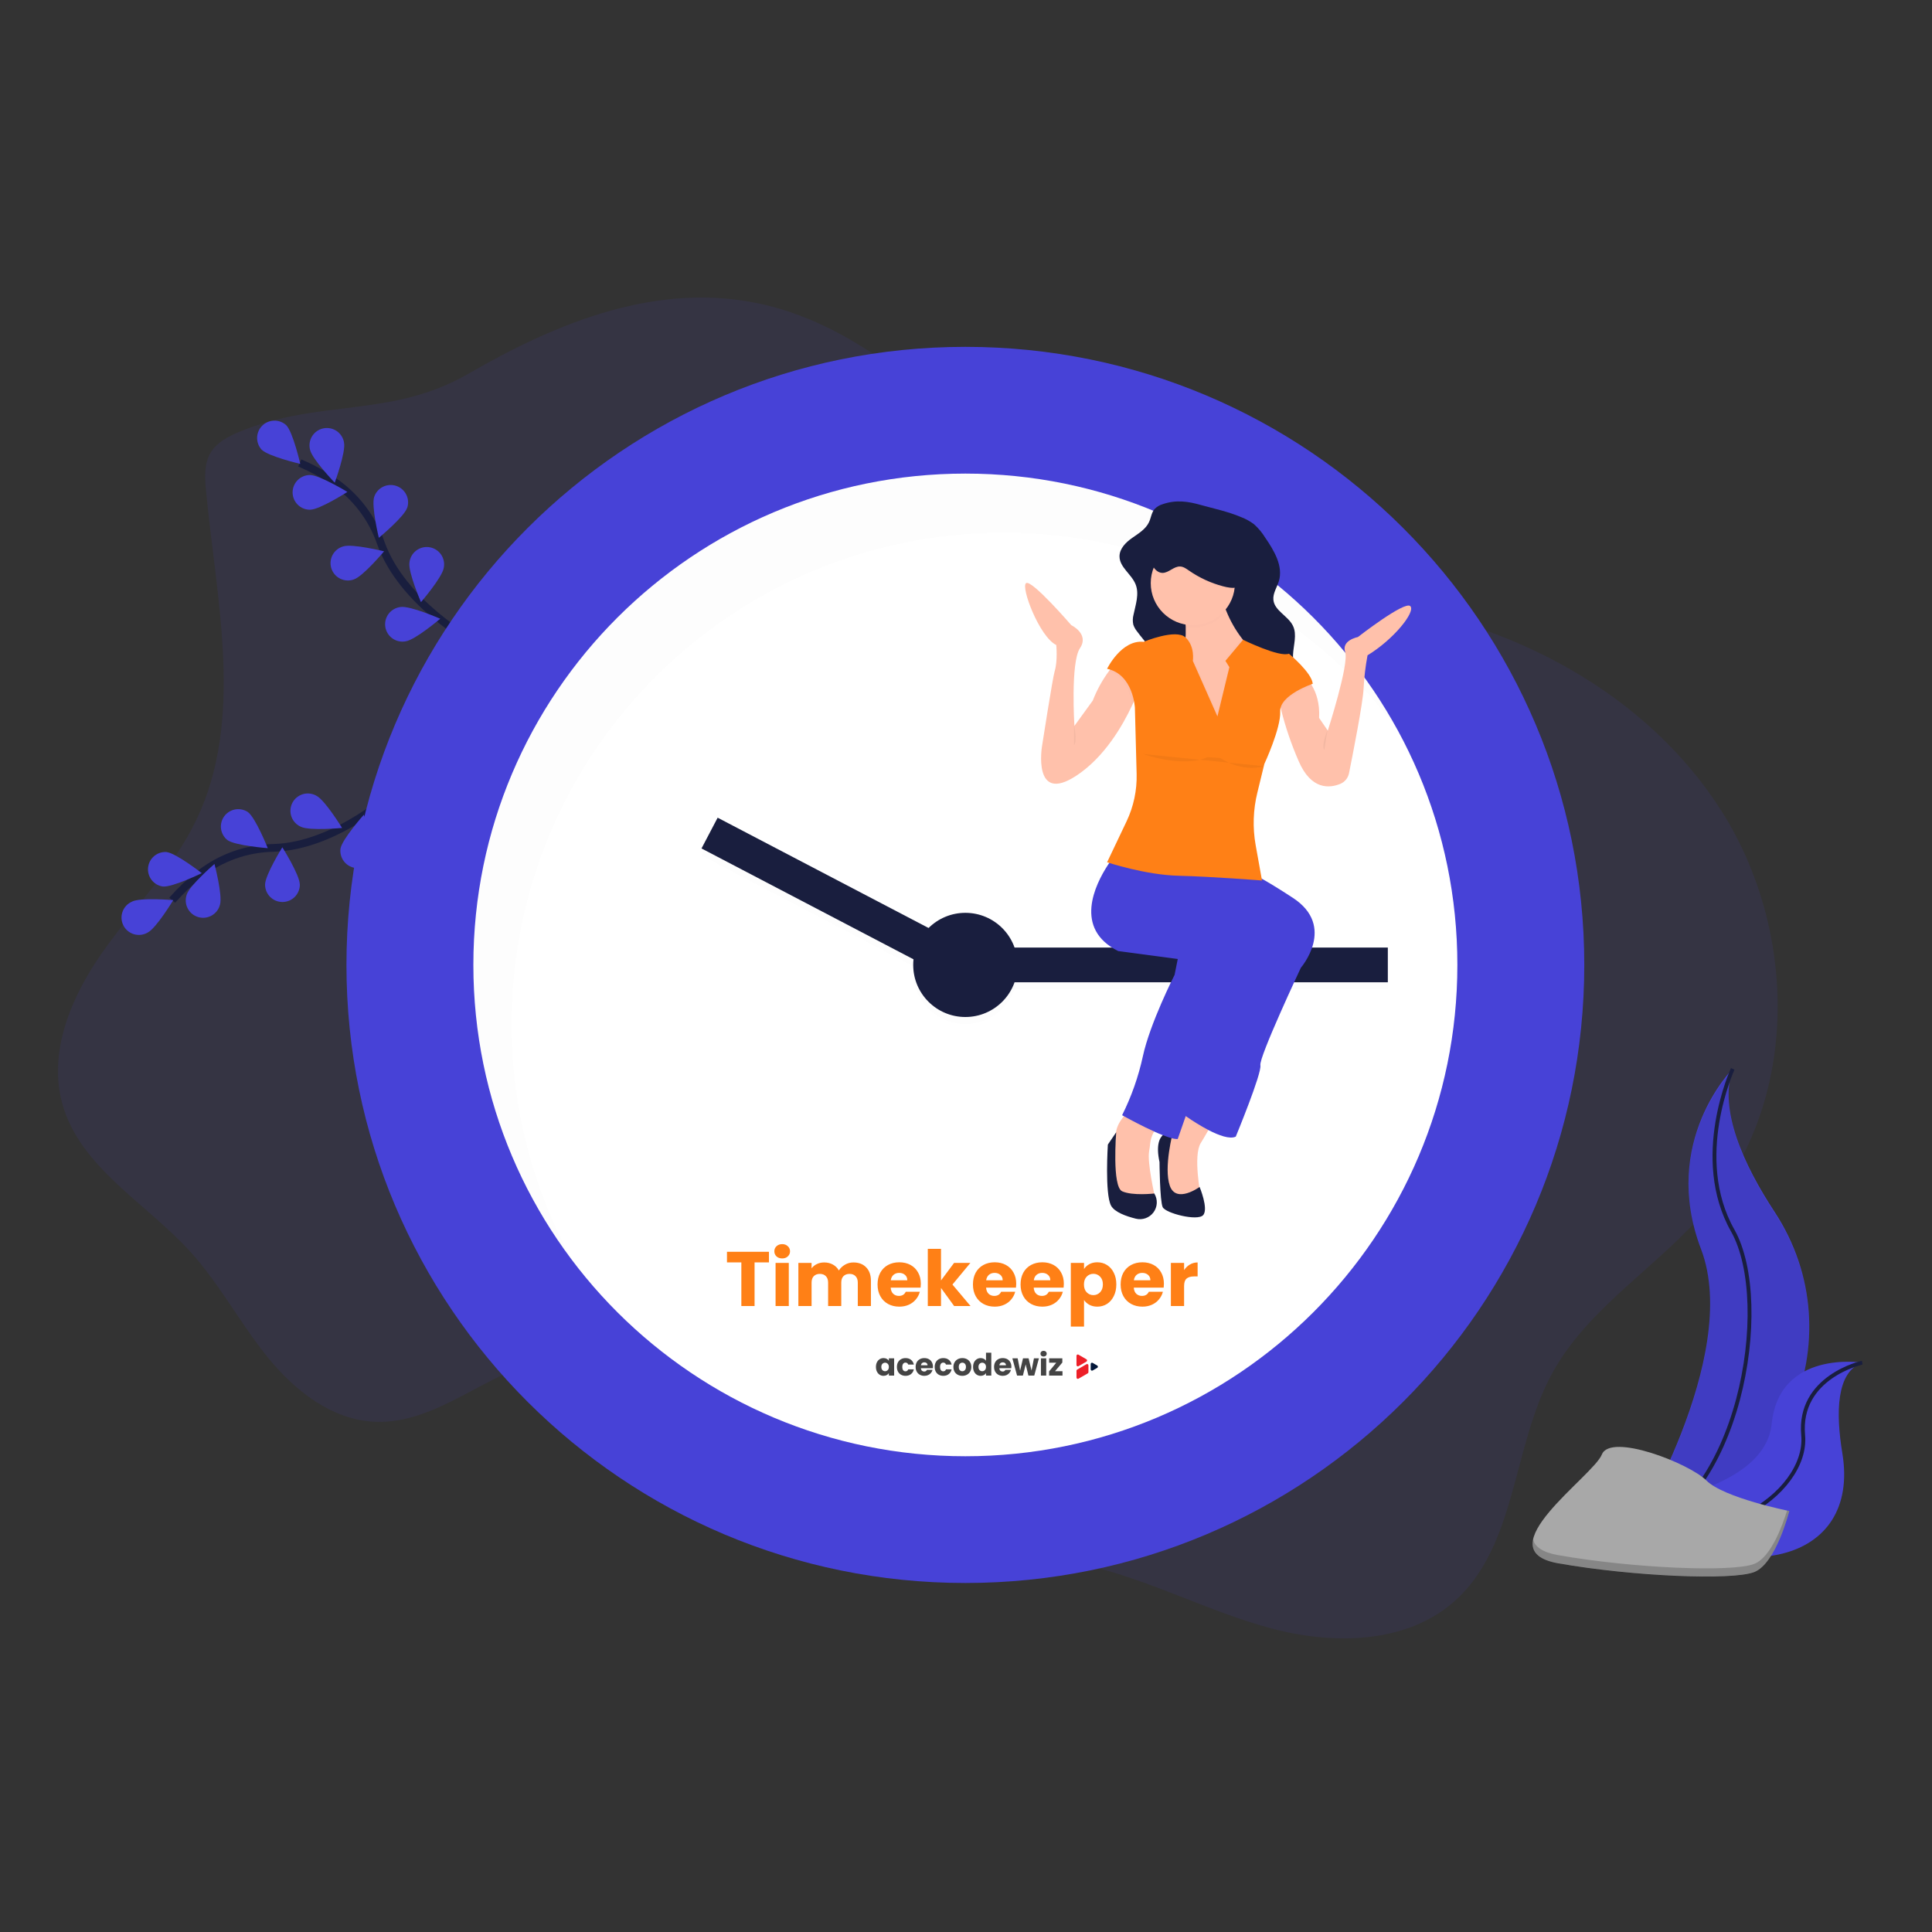 <svg width="500" height="500" viewBox="0 0 500 500" fill="none" xmlns="http://www.w3.org/2000/svg">
<rect x="0" y="0" width="500" height="500" fill="#333333" stroke="none"/>
<g clip-path="url(#clip0_738_2373)">
<g clip-path="url(#clip1_738_2373)">
<path opacity="0.1" d="M61.973 111.745C59.066 112.949 56.083 114.495 54.486 117.204C52.794 120.067 52.996 123.621 53.311 126.932C56.056 155.652 63.286 186.196 50.801 212.212C44.74 224.833 34.603 234.947 26.541 246.409C18.478 257.871 12.39 272.182 16.134 285.665C20.705 302.142 37.766 311.276 49.267 323.956C56.794 332.246 62.072 342.319 69.095 351.04C76.118 359.762 85.742 367.445 96.955 367.957C113.08 368.698 126.2 354.792 142.011 351.571C158.208 348.273 174.518 356.666 187.651 366.712C200.785 376.759 212.731 388.931 228.033 395.203C244.932 402.136 263.982 401.076 281.772 405.241C297.97 409.038 312.88 417.112 328.961 421.416C345.041 425.721 363.889 425.46 376.347 414.465C392.585 400.087 391.308 374.477 401.679 355.457C411.312 337.786 430.168 327.236 442.861 311.613C465.699 283.495 464.952 240.518 445.56 209.938C426.168 179.358 391.042 160.842 355.124 156.021C338.927 153.85 322.248 154.147 306.676 149.209C264.994 135.999 240.19 88.669 197.635 78.82C170.586 72.57 144.278 83.394 121.237 96.716C101.238 108.281 82.786 103.123 61.973 111.745Z" fill="#4742D7"/>
<path d="M102.592 204.529C102.592 204.529 87.236 219.001 70.755 219.432C63.834 219.57 57.145 221.946 51.692 226.203C49.114 228.238 46.728 230.505 44.565 232.975" stroke="#191E3E" stroke-width="2" stroke-miterlimit="10"/>
<path d="M34.172 233.33C36.385 232.206 44.835 232.952 44.835 232.952C44.835 232.952 40.453 240.209 38.239 241.332C37.709 241.646 37.12 241.847 36.508 241.925C35.897 242.002 35.276 241.952 34.684 241.78C34.093 241.608 33.543 241.316 33.069 240.922C32.595 240.529 32.207 240.043 31.929 239.493C31.651 238.944 31.489 238.344 31.453 237.729C31.417 237.115 31.508 236.499 31.72 235.922C31.932 235.344 32.26 234.815 32.685 234.369C33.11 233.924 33.622 233.57 34.19 233.33H34.172Z" fill="#4742D7"/>
<path d="M43.067 220.502C45.537 220.762 52.223 225.974 52.223 225.974C52.223 225.974 44.574 229.686 42.126 229.429C40.981 229.257 39.947 228.65 39.239 227.735C38.53 226.82 38.203 225.667 38.324 224.517C38.445 223.367 39.006 222.307 39.889 221.559C40.772 220.812 41.91 220.433 43.067 220.502V220.502Z" fill="#4742D7"/>
<path d="M64.159 210.163C66.157 211.632 69.297 219.504 69.297 219.504C69.297 219.504 60.834 218.862 58.837 217.397C57.936 216.67 57.351 215.625 57.202 214.479C57.053 213.332 57.353 212.173 58.038 211.241C58.724 210.31 59.742 209.678 60.883 209.477C62.022 209.276 63.196 209.522 64.159 210.163V210.163Z" fill="#4742D7"/>
<path d="M81.882 205.935C84.1 207.045 88.528 214.274 88.528 214.274C88.528 214.274 80.078 215.069 77.86 213.96C77.3 213.716 76.796 213.36 76.378 212.915C75.96 212.471 75.638 211.946 75.43 211.372C75.222 210.799 75.133 210.189 75.168 209.58C75.204 208.971 75.363 208.376 75.637 207.831C75.91 207.285 76.292 206.801 76.758 206.408C77.225 206.015 77.767 205.72 78.352 205.543C78.936 205.366 79.55 205.309 80.157 205.376C80.764 205.444 81.351 205.634 81.882 205.935V205.935Z" fill="#4742D7"/>
<path d="M56.925 234.156C57.662 231.788 55.503 223.593 55.503 223.593C55.503 223.593 49.078 229.128 48.34 231.496C48.132 232.068 48.042 232.675 48.076 233.283C48.111 233.89 48.268 234.483 48.538 235.028C48.809 235.573 49.188 236.057 49.651 236.451C50.115 236.845 50.654 237.142 51.235 237.322C51.817 237.502 52.429 237.562 53.035 237.499C53.64 237.437 54.227 237.251 54.759 236.955C55.291 236.659 55.757 236.259 56.129 235.778C56.501 235.296 56.772 234.745 56.925 234.156V234.156Z" fill="#4742D7"/>
<path d="M77.59 228.931C77.59 226.451 73.068 219.28 73.068 219.28C73.068 219.28 68.596 226.469 68.6 228.958C68.604 230.149 69.081 231.291 69.927 232.131C70.774 232.971 71.92 233.441 73.113 233.437C74.306 233.434 75.449 232.957 76.29 232.112C77.132 231.267 77.602 230.122 77.599 228.931H77.59Z" fill="#4742D7"/>
<path d="M96.977 221.131C97.391 218.687 94.152 210.855 94.152 210.855C94.152 210.855 88.523 217.199 88.114 219.644C87.975 220.79 88.285 221.946 88.977 222.871C89.67 223.796 90.692 224.419 91.833 224.611C92.973 224.803 94.144 224.549 95.102 223.902C96.06 223.255 96.731 222.264 96.977 221.135V221.131Z" fill="#4742D7"/>
<path d="M122.547 166.202C122.547 166.202 104.05 156.057 98.552 140.515C96.293 133.98 91.972 128.353 86.237 124.479C83.501 122.661 80.603 121.096 77.581 119.806" stroke="#191E3E" stroke-width="2" stroke-miterlimit="10"/>
<path d="M74.071 110.034C75.822 111.79 77.707 120.053 77.707 120.053C77.707 120.053 69.446 118.121 67.696 116.36C66.923 115.503 66.51 114.382 66.542 113.229C66.574 112.076 67.049 110.979 67.868 110.166C68.687 109.353 69.788 108.886 70.943 108.861C72.098 108.836 73.218 109.256 74.071 110.034V110.034Z" fill="#4742D7"/>
<path d="M89.031 114.54C89.544 116.966 86.633 124.924 86.633 124.924C86.633 124.924 80.753 118.817 80.24 116.387C80.088 115.799 80.056 115.186 80.148 114.586C80.239 113.986 80.451 113.41 80.772 112.894C81.092 112.378 81.514 111.932 82.012 111.583C82.51 111.235 83.073 110.99 83.668 110.865C84.263 110.74 84.877 110.736 85.474 110.855C86.07 110.973 86.636 111.211 87.138 111.554C87.639 111.897 88.066 112.338 88.392 112.851C88.719 113.363 88.938 113.936 89.036 114.536L89.031 114.54Z" fill="#4742D7"/>
<path d="M105.364 131.43C104.581 133.78 98.043 139.185 98.043 139.185C98.043 139.185 96.055 130.949 96.838 128.595C97.214 127.462 98.026 126.526 99.093 125.991C100.161 125.457 101.398 125.368 102.532 125.744C103.665 126.12 104.603 126.93 105.138 127.996C105.674 129.063 105.763 130.298 105.386 131.43H105.364Z" fill="#4742D7"/>
<path d="M114.848 146.954C114.475 149.402 108.945 155.832 108.945 155.832C108.945 155.832 105.589 148.05 105.962 145.601C106.025 144.996 106.209 144.41 106.505 143.878C106.801 143.346 107.202 142.88 107.683 142.507C108.165 142.135 108.718 141.864 109.307 141.711C109.897 141.558 110.511 141.526 111.114 141.618C111.716 141.709 112.293 141.922 112.811 142.243C113.329 142.563 113.776 142.986 114.125 143.484C114.474 143.983 114.718 144.547 114.843 145.143C114.967 145.738 114.969 146.353 114.848 146.949V146.954Z" fill="#4742D7"/>
<path d="M80.276 131.911C82.759 131.884 89.904 127.31 89.904 127.31C89.904 127.31 82.656 122.906 80.172 122.933C78.979 122.947 77.84 123.433 77.006 124.286C76.172 125.138 75.711 126.286 75.725 127.478C75.739 128.67 76.226 129.807 77.079 130.64C77.933 131.473 79.082 131.933 80.276 131.919V131.911Z" fill="#4742D7"/>
<path d="M91.596 149.946C93.954 149.178 99.402 142.681 99.402 142.681C99.402 142.681 91.164 140.645 88.806 141.414C88.225 141.579 87.682 141.861 87.212 142.241C86.742 142.621 86.353 143.091 86.069 143.625C85.784 144.158 85.611 144.743 85.559 145.345C85.506 145.947 85.576 146.554 85.764 147.128C85.952 147.702 86.253 148.233 86.651 148.688C87.049 149.144 87.535 149.514 88.079 149.778C88.624 150.041 89.216 150.192 89.82 150.222C90.424 150.252 91.028 150.159 91.596 149.95V149.946Z" fill="#4742D7"/>
<path d="M105.004 165.969C107.461 165.609 113.931 160.127 113.931 160.127C113.931 160.127 106.156 156.731 103.704 157.09C103.1 157.152 102.515 157.336 101.984 157.63C101.453 157.924 100.987 158.322 100.614 158.8C100.241 159.279 99.969 159.828 99.814 160.414C99.659 161 99.625 161.612 99.713 162.212C99.801 162.812 100.01 163.387 100.327 163.905C100.644 164.422 101.062 164.869 101.557 165.221C102.052 165.572 102.613 165.82 103.206 165.949C103.799 166.079 104.412 166.087 105.008 165.973L105.004 165.969Z" fill="#4742D7"/>
<path d="M249.836 409.676C338.299 409.676 410.011 338.061 410.011 249.72C410.011 161.379 338.299 89.765 249.836 89.765C161.374 89.765 89.661 161.379 89.661 249.72C89.661 338.061 161.374 409.676 249.836 409.676Z" fill="#4742D7"/>
<path d="M249.836 376.876C320.159 376.876 377.166 319.947 377.166 249.721C377.166 179.494 320.159 122.565 249.836 122.565C179.514 122.565 122.506 179.494 122.506 249.721C122.506 319.947 179.514 376.876 249.836 376.876Z" fill="white"/>
<g opacity="0.1">
<path opacity="0.1" d="M359.169 247.024H257.485V256.011H359.169V247.024Z" fill="black"/>
<path opacity="0.1" d="M185.695 213.404L181.521 221.365L245.501 254.824L249.676 246.863L185.695 213.404Z" fill="black"/>
<path opacity="0.1" d="M249.836 264.997C257.291 264.997 263.334 258.962 263.334 251.518C263.334 244.073 257.291 238.038 249.836 238.038C242.382 238.038 236.338 244.073 236.338 251.518C236.338 258.962 242.382 264.997 249.836 264.997Z" fill="black"/>
</g>
<path d="M359.169 245.227H257.485V254.214H359.169V245.227Z" fill="#191E3E"/>
<path d="M249.705 245.077L185.725 211.617L181.55 219.578L245.531 253.037L249.705 245.077Z" fill="#191E3E"/>
<path d="M249.836 263.2C257.291 263.2 263.334 257.165 263.334 249.72C263.334 242.276 257.291 236.241 249.836 236.241C242.382 236.241 236.338 242.276 236.338 249.72C236.338 257.165 242.382 263.2 249.836 263.2Z" fill="#191E3E"/>
<g opacity="0.1">
<path opacity="0.1" d="M132.396 264.997C132.396 194.77 189.402 137.842 259.726 137.842C279.464 137.824 298.935 142.397 316.597 151.197C334.259 159.997 349.626 172.783 361.482 188.542C339.813 149.218 297.97 122.565 249.827 122.565C179.503 122.565 122.497 179.493 122.497 249.721C122.456 277.309 131.441 304.156 148.085 326.176C137.763 307.434 132.365 286.386 132.396 264.997V264.997Z" fill="black"/>
</g>
<path d="M314.667 288.829C314.667 288.829 313.717 290.729 312.417 293.012C311.909 293.91 311.342 294.876 310.761 295.806C308.705 299.091 310.761 309.555 310.761 309.555L306.262 310.171L301.763 307.924L300.939 300.331V294.778L306.069 289.049L308.318 286.569L314.667 288.829Z" fill="#FFC1AB"/>
<g opacity="0.1">
<path opacity="0.1" d="M314.667 288.829C314.667 288.829 313.717 290.729 312.417 293.012C310.431 291.952 308.51 290.772 306.667 289.48L306.271 289.202L306.06 289.049L308.309 286.569L314.667 288.829Z" fill="black"/>
</g>
<path d="M336.664 250.448C336.664 250.448 325.771 273.637 326.185 275.691C326.599 277.744 319.814 294.162 319.814 294.162C318.266 294.89 315.423 293.843 312.741 292.455C310.719 291.378 308.765 290.178 306.892 288.86L306.496 288.582L306.257 288.411L324.138 238.95L308.318 227.363L307.148 226.505L300.075 221.292L321.672 225.193C321.672 225.193 322.423 225.098 326.396 227.318C328.304 228.383 330.954 229.978 334.617 232.377C345.905 239.777 336.664 250.448 336.664 250.448Z" fill="#4742D7"/>
<g opacity="0.03">
<path opacity="0.03" d="M336.664 250.448C336.664 250.448 325.771 273.637 326.185 275.691C326.599 277.744 319.814 294.162 319.814 294.162C318.266 294.89 315.423 293.843 312.741 292.455C310.719 291.378 308.765 290.178 306.892 288.86L306.496 288.582L306.257 288.411L324.138 238.95L308.318 227.363L307.148 226.505L300.075 221.292L321.672 225.193C321.672 225.193 322.423 225.098 326.396 227.318C328.304 228.383 330.954 229.978 334.617 232.377C345.905 239.777 336.664 250.448 336.664 250.448Z" fill="#4742D7"/>
</g>
<path d="M303.571 292.931C303.571 292.931 298.226 292.109 300.08 300.731C300.08 300.731 300.161 310.84 300.903 312.413C301.646 313.986 309.947 316.106 311.382 314.466C312.817 312.826 310.455 307.183 310.455 307.183C310.455 307.183 304.395 311.595 302.748 306.873C301.101 302.151 303.571 292.931 303.571 292.931Z" fill="#191E3E"/>
<path d="M299.868 291.291C299.285 291.845 298.811 292.504 298.469 293.232C298.045 294.057 297.775 294.952 297.673 295.874C297.619 296.575 297.506 297.271 297.389 297.963C296.876 300.888 298.843 309.555 298.843 309.555L291.032 310.787L288.157 307.709L287.54 300.938C288.308 298.616 288.723 296.193 288.773 293.749C288.773 291.983 289.673 290.406 290.573 289.255C291.183 288.488 291.882 287.796 292.656 287.193C292.656 287.193 301.515 289.853 299.868 291.291Z" fill="#FFC1AB"/>
<g opacity="0.1">
<path opacity="0.1" d="M299.869 291.291C299.285 291.845 298.811 292.504 298.469 293.232C295.27 291.79 291.909 289.97 290.685 289.296L290.591 289.246C291.201 288.479 291.9 287.787 292.674 287.184C292.674 287.184 301.515 289.853 299.869 291.291Z" fill="black"/>
</g>
<path d="M325.15 244.293C325.15 244.293 320.016 253.94 316.723 261.942C314.563 267.199 310.1 279.717 307.274 287.687L306.86 288.865C305.619 292.392 304.791 294.778 304.791 294.778C304.243 294.781 303.699 294.701 303.175 294.54C302.69 294.409 302.145 294.234 301.565 294.018L300.912 293.771C300.264 293.52 299.563 293.227 298.892 292.922C295.626 291.466 292.143 289.57 290.879 288.878L290.402 288.613C292.813 283.788 294.614 278.682 295.761 273.413C297.61 264.795 303.981 252.295 303.981 252.295L304.804 248.188L289.39 246.135C277.777 240.339 283.419 228.913 286.735 223.84C287.3 222.96 287.912 222.109 288.566 221.292L300.899 223.988C300.899 223.988 302.843 224.608 307.162 226.518L309.146 227.417C311.567 228.526 314.545 229.955 318.145 231.788C330.284 237.917 325.15 244.293 325.15 244.293Z" fill="#4742D7"/>
<path d="M298.766 308.94C299.206 309.68 299.417 310.533 299.372 311.393C299.326 312.252 299.028 313.079 298.513 313.769C297.998 314.459 297.29 314.981 296.479 315.27C295.667 315.559 294.788 315.601 293.952 315.392C291.428 314.768 288.436 313.698 287.536 312.013C285.894 308.935 286.713 296.211 286.713 296.211L288.872 293.03C288.872 293.03 287.743 307.089 290.416 308.306C293.088 309.524 298.739 308.877 298.739 308.877L298.766 308.94Z" fill="#191E3E"/>
<path d="M300.953 130.468C300.132 130.696 299.387 131.138 298.793 131.749C297.983 132.692 297.893 134.04 297.344 135.168C296.489 136.965 294.645 138.066 293.007 139.212C291.369 140.358 289.736 141.971 289.727 143.975C289.727 146.823 292.877 148.611 293.902 151.258C294.879 153.729 293.902 156.474 293.358 159.076C293.131 159.918 293.109 160.803 293.295 161.655C293.51 162.287 293.836 162.876 294.258 163.394C296.242 166.09 298.708 168.48 300.035 171.549C301.043 173.881 301.322 176.455 301.587 178.985C301.97 182.624 302.352 186.331 301.659 189.926C301.592 190.141 301.592 190.371 301.659 190.586C301.777 190.793 301.963 190.951 302.186 191.036C303.495 191.671 304.919 192.035 306.373 192.107C307.827 192.178 309.28 191.956 310.646 191.452C312.011 190.948 313.261 190.174 314.319 189.176C315.377 188.178 316.222 186.976 316.804 185.644C317.704 183.608 318.05 181.151 319.832 179.83C320.04 179.658 320.29 179.545 320.556 179.502C320.976 179.513 321.384 179.649 321.726 179.893C324.039 181.142 326.842 181.178 329.42 180.665C330.977 180.355 332.569 179.803 333.6 178.59C335.629 176.181 334.5 172.582 334.635 169.442C334.743 166.93 335.71 164.279 334.635 162.006C333.42 159.408 329.852 158.105 329.555 155.266C329.375 153.567 330.482 152.026 330.972 150.391C332.137 146.468 329.717 142.469 327.404 139.095C326.626 137.836 325.673 136.694 324.574 135.703C323.537 134.914 322.391 134.278 321.173 133.816C317.785 132.391 314.329 131.672 310.824 130.702C307.468 129.745 304.377 129.3 300.953 130.468Z" fill="#191E3E"/>
<path d="M318.163 189.086H306.239V169.792C306.594 167.939 306.801 166.061 306.86 164.176C306.86 163.542 306.86 162.895 306.86 162.244C306.748 159.943 306.271 157.647 305.02 156.245C301.731 152.552 315.706 153.168 315.706 153.168C316.135 154.864 316.691 156.525 317.371 158.137C318.383 160.653 319.73 163.021 321.375 165.178C322.822 167.097 324.677 168.673 326.806 169.792C335.012 173.899 318.163 189.086 318.163 189.086Z" fill="#FFC1AB"/>
<g opacity="0.1">
<path opacity="0.1" d="M317.357 158.137C316.147 159.713 314.528 160.929 312.675 161.653C310.823 162.377 308.807 162.581 306.847 162.244C306.734 159.943 306.257 157.647 305.007 156.245C301.718 152.552 315.693 153.168 315.693 153.168C316.121 154.864 316.678 156.525 317.357 158.137V158.137Z" fill="black"/>
</g>
<path d="M308.705 161.794C314.721 161.794 319.598 156.924 319.598 150.916C319.598 144.909 314.721 140.039 308.705 140.039C302.689 140.039 297.812 144.909 297.812 150.916C297.812 156.924 302.689 161.794 308.705 161.794Z" fill="#FFC1AB"/>
<path d="M353.919 169.59C353.384 172.436 353.041 175.316 352.893 178.208C352.726 181.906 350.09 195.313 349.127 200.098C349.005 200.712 348.734 201.286 348.337 201.77C347.94 202.253 347.429 202.632 346.85 202.871C344.178 203.963 339.318 204.574 336.052 196.886C334.21 192.656 332.716 188.283 331.584 183.811C331.184 182.308 330.883 180.78 330.684 179.237L337.883 175.337C338.561 175.97 339.135 176.705 339.584 177.516C340.578 179.219 341.599 181.951 341.384 185.801L343.633 189.086C343.633 189.086 349.181 171.846 348.132 168.768C347.084 165.69 351.421 164.868 351.421 164.868C351.421 164.868 363.547 155.432 364.987 156.865C366.427 158.299 360.699 165.483 353.919 169.59Z" fill="#FFC1AB"/>
<path d="M294.937 177.799C294.376 179.404 293.73 180.979 293.003 182.517C290.582 187.715 285.84 195.996 278.497 200.786C267.195 208.173 269.66 193.192 269.66 193.192C269.66 193.192 272.427 175.382 272.949 173.697C273.773 171.028 273.359 166.926 273.359 166.926C269.044 164.872 264.113 151.945 265.548 150.917C266.983 149.888 277.246 161.794 277.246 161.794C277.246 161.794 281.975 164.041 279.496 167.748C277.017 171.455 278.056 187.859 278.056 187.859L282.812 181.304C283.87 178.568 285.291 175.987 287.036 173.629C287.936 172.403 288.566 171.661 288.566 171.661L294.937 177.799Z" fill="#FFC1AB"/>
<g opacity="0.1">
<path opacity="0.1" d="M339.588 177.516C338.076 178.073 332.223 180.432 331.575 183.806C331.175 182.303 330.874 180.775 330.675 179.232L337.874 175.332C338.557 175.966 339.135 176.703 339.588 177.516Z" fill="black"/>
</g>
<g opacity="0.1">
<path opacity="0.1" d="M294.937 177.799C294.376 179.404 293.73 180.979 293.003 182.517C292.724 180.486 291.576 175.292 287.036 173.616C287.936 172.389 288.566 171.648 288.566 171.648L294.937 177.799Z" fill="black"/>
</g>
<g opacity="0.1">
<path opacity="0.1" d="M318.163 189.086H306.24V169.792C306.594 167.939 306.801 166.061 306.86 164.176C309.313 166.539 308.705 170.201 308.705 170.201L315.076 184.579L318.163 171.868L317.137 170.228L321.366 165.205C322.814 167.124 324.668 168.7 326.797 169.819C335.013 173.899 318.163 189.086 318.163 189.086Z" fill="black"/>
</g>
<g opacity="0.1">
<path opacity="0.1" d="M326.585 228.481C326.585 228.481 317.245 227.74 309.142 227.39L308.327 227.354C307.175 227.309 306.077 227.273 305.002 227.246C297.137 227.057 288.242 224.312 286.731 223.831C287.298 222.954 287.91 222.106 288.566 221.292L300.899 223.988C300.899 223.988 302.842 224.608 307.162 226.518L300.075 221.292L321.672 225.193C321.672 225.193 322.423 225.098 326.396 227.318L326.585 228.481Z" fill="black"/>
</g>
<path d="M318.163 172.668L317.137 171.028L321.699 165.578C321.699 165.578 331.107 170.183 333.573 169.172C333.573 169.172 339.534 174.115 339.737 176.972C339.737 176.972 331.107 179.843 331.31 184.161C331.512 188.479 327.215 197.703 327.215 197.703L325.415 205.081C324.308 209.552 324.155 214.206 324.966 218.74L326.608 227.875C326.608 227.875 313.659 226.85 305.011 226.644C296.364 226.437 286.515 223.157 286.515 223.157L291.558 212.558C293.377 208.733 294.268 204.534 294.159 200.301L293.709 183.141C293.709 183.141 293.3 174.523 286.51 173.086C286.51 173.086 290.208 165.492 295.959 166.108C295.959 166.108 304.336 162.617 306.824 164.976C309.313 167.334 308.701 171.032 308.701 171.032L315.072 185.41L318.163 172.668Z" fill="#FF8016"/>
<g opacity="0.1">
<path opacity="0.1" d="M300.845 148.674C302.496 148.674 303.792 146.926 305.443 147.016C306.298 147.061 307.031 147.605 307.738 148.095C310.407 149.941 313.377 151.309 316.516 152.139C317.735 152.462 319.027 152.705 320.25 152.408C321.474 152.112 322.621 151.15 322.761 149.896C322.795 149.344 322.722 148.79 322.545 148.265C321.16 143.445 318.025 139.314 313.753 136.678C312.044 135.631 309.956 134.831 308.062 135.487C306.352 136.076 305.25 137.675 304.012 138.992C303.08 139.977 302.021 140.836 300.863 141.544C299.963 142.087 298.613 142.442 298.096 143.44C297.119 145.3 298.654 148.656 300.845 148.674Z" fill="black"/>
</g>
<path d="M300.845 148.266C302.496 148.266 303.792 146.518 305.443 146.608C306.298 146.653 307.031 147.196 307.738 147.686C310.407 149.532 313.377 150.9 316.516 151.73C317.735 152.053 319.027 152.296 320.25 151.999C321.474 151.703 322.621 150.741 322.761 149.488C322.795 148.935 322.722 148.381 322.545 147.857C321.16 143.037 318.025 138.905 313.753 136.269C312.044 135.222 309.956 134.422 308.062 135.078C306.352 135.667 305.25 137.266 304.012 138.583C303.08 139.569 302.021 140.427 300.863 141.135C299.963 141.679 298.613 142.034 298.096 143.031C297.119 144.909 298.654 148.243 300.845 148.266Z" fill="#191E3E"/>
<path opacity="0.05" d="M295.864 195.138C295.864 195.138 305.934 198.831 312.512 195.96L315.801 196.167C315.801 196.167 321.267 199.995 327.049 198.283" fill="black"/>
<path opacity="0.05" d="M343.543 188.982C343.543 188.982 341.901 192.882 342.72 194.114Z" fill="black"/>
<path opacity="0.05" d="M277.984 187.751C277.984 187.751 278.807 191.651 277.984 192.882Z" fill="black"/>
<path d="M448.426 276.621C448.426 276.621 429.601 295.42 440.229 323.313C450.856 351.207 422.015 397.594 422.015 397.594C422.015 397.594 422.326 397.549 422.915 397.45C461.578 390.634 480.785 346.48 459.288 313.676C451.274 301.477 444.714 287.171 448.426 276.621Z" fill="#4742D7"/>
<path opacity="0.1" d="M448.426 276.935C448.426 276.935 429.601 295.735 440.229 323.628C450.856 351.521 422.015 397.904 422.015 397.904C422.015 397.904 422.326 397.859 422.915 397.76C461.578 390.944 480.785 346.79 459.288 313.986C451.274 301.791 444.714 287.485 448.426 276.935Z" fill="black"/>
<path d="M448.426 276.621C448.426 276.621 437.799 299.662 448.426 318.461C459.054 337.26 450.226 390.014 422.011 397.594" stroke="#191E3E" stroke-miterlimit="10"/>
<path d="M481.955 352.654C481.955 352.654 460.475 349.239 458.518 368.46C456.561 387.682 417.201 390.347 417.201 390.347L417.939 390.836C450.424 412.134 481.483 404.401 476.799 376.121C475.071 365.612 475.215 355.053 481.955 352.654Z" fill="#4742D7"/>
<path d="M481.955 352.654C481.955 352.654 465.281 356.306 466.657 371.448C468.034 386.59 441.911 404.738 417.219 390.351" stroke="#191E3E" stroke-miterlimit="10"/>
<path d="M463.058 391.047C463.058 391.047 446.141 387.668 441.628 383.162C437.115 378.655 416.814 370.774 414.56 376.422C412.306 382.07 384.109 401.202 403.28 404.581C422.452 407.959 448.395 409.074 454.032 406.827C459.67 404.581 463.058 391.047 463.058 391.047Z" fill="#A8A8A8"/>
<path opacity="0.2" d="M403.28 402.473C422.456 405.852 448.395 406.967 454.032 404.72C458.329 403.004 461.312 394.763 462.491 390.926L463.053 391.043C463.053 391.043 459.67 404.558 454.032 406.809C448.395 409.06 422.452 407.937 403.28 404.563C397.746 403.588 396.162 401.296 396.761 398.398C397.229 400.29 399.159 401.745 403.28 402.473Z" fill="black"/>
</g>
<path d="M226.693 353.76C226.693 353.301 226.778 352.899 226.949 352.552C227.125 352.205 227.362 351.939 227.661 351.752C227.959 351.565 228.293 351.472 228.661 351.472C228.975 351.472 229.25 351.536 229.485 351.664C229.725 351.792 229.909 351.96 230.037 352.168V351.536H231.405V356H230.037V355.368C229.903 355.576 229.717 355.744 229.477 355.872C229.242 356 228.967 356.064 228.653 356.064C228.29 356.064 227.959 355.971 227.661 355.784C227.362 355.592 227.125 355.323 226.949 354.976C226.778 354.624 226.693 354.219 226.693 353.76ZM230.037 353.768C230.037 353.427 229.941 353.157 229.749 352.96C229.562 352.763 229.333 352.664 229.061 352.664C228.789 352.664 228.557 352.763 228.365 352.96C228.178 353.152 228.085 353.419 228.085 353.76C228.085 354.101 228.178 354.373 228.365 354.576C228.557 354.773 228.789 354.872 229.061 354.872C229.333 354.872 229.562 354.773 229.749 354.576C229.941 354.379 230.037 354.109 230.037 353.768ZM232.122 353.768C232.122 353.304 232.216 352.899 232.402 352.552C232.594 352.205 232.858 351.939 233.194 351.752C233.536 351.565 233.925 351.472 234.362 351.472C234.922 351.472 235.389 351.619 235.762 351.912C236.141 352.205 236.389 352.619 236.506 353.152H235.05C234.928 352.811 234.69 352.64 234.338 352.64C234.088 352.64 233.888 352.739 233.738 352.936C233.589 353.128 233.514 353.405 233.514 353.768C233.514 354.131 233.589 354.411 233.738 354.608C233.888 354.8 234.088 354.896 234.338 354.896C234.69 354.896 234.928 354.725 235.05 354.384H236.506C236.389 354.907 236.141 355.317 235.762 355.616C235.384 355.915 234.917 356.064 234.362 356.064C233.925 356.064 233.536 355.971 233.194 355.784C232.858 355.597 232.594 355.331 232.402 354.984C232.216 354.637 232.122 354.232 232.122 353.768ZM241.446 353.696C241.446 353.824 241.438 353.957 241.422 354.096H238.326C238.348 354.373 238.436 354.587 238.59 354.736C238.75 354.88 238.945 354.952 239.174 354.952C239.516 354.952 239.753 354.808 239.886 354.52H241.342C241.268 354.813 241.132 355.077 240.934 355.312C240.742 355.547 240.5 355.731 240.206 355.864C239.913 355.997 239.585 356.064 239.222 356.064C238.785 356.064 238.396 355.971 238.054 355.784C237.713 355.597 237.446 355.331 237.254 354.984C237.062 354.637 236.966 354.232 236.966 353.768C236.966 353.304 237.06 352.899 237.246 352.552C237.438 352.205 237.705 351.939 238.046 351.752C238.388 351.565 238.78 351.472 239.222 351.472C239.654 351.472 240.038 351.563 240.374 351.744C240.71 351.925 240.972 352.184 241.158 352.52C241.35 352.856 241.446 353.248 241.446 353.696ZM240.046 353.336C240.046 353.101 239.966 352.915 239.806 352.776C239.646 352.637 239.446 352.568 239.206 352.568C238.977 352.568 238.782 352.635 238.622 352.768C238.468 352.901 238.372 353.091 238.334 353.336H240.046ZM241.896 353.768C241.896 353.304 241.989 352.899 242.176 352.552C242.368 352.205 242.632 351.939 242.968 351.752C243.309 351.565 243.699 351.472 244.136 351.472C244.696 351.472 245.163 351.619 245.536 351.912C245.915 352.205 246.163 352.619 246.28 353.152H244.824C244.701 352.811 244.464 352.64 244.112 352.64C243.861 352.64 243.661 352.739 243.512 352.936C243.363 353.128 243.288 353.405 243.288 353.768C243.288 354.131 243.363 354.411 243.512 354.608C243.661 354.8 243.861 354.896 244.112 354.896C244.464 354.896 244.701 354.725 244.824 354.384H246.28C246.163 354.907 245.915 355.317 245.536 355.616C245.157 355.915 244.691 356.064 244.136 356.064C243.699 356.064 243.309 355.971 242.968 355.784C242.632 355.597 242.368 355.331 242.176 354.984C241.989 354.637 241.896 354.232 241.896 353.768ZM249.044 356.064C248.606 356.064 248.212 355.971 247.86 355.784C247.513 355.597 247.238 355.331 247.036 354.984C246.838 354.637 246.74 354.232 246.74 353.768C246.74 353.309 246.841 352.907 247.044 352.56C247.246 352.208 247.524 351.939 247.876 351.752C248.228 351.565 248.622 351.472 249.06 351.472C249.497 351.472 249.892 351.565 250.244 351.752C250.596 351.939 250.873 352.208 251.076 352.56C251.278 352.907 251.38 353.309 251.38 353.768C251.38 354.227 251.276 354.632 251.068 354.984C250.865 355.331 250.585 355.597 250.228 355.784C249.876 355.971 249.481 356.064 249.044 356.064ZM249.044 354.88C249.305 354.88 249.526 354.784 249.708 354.592C249.894 354.4 249.988 354.125 249.988 353.768C249.988 353.411 249.897 353.136 249.716 352.944C249.54 352.752 249.321 352.656 249.06 352.656C248.793 352.656 248.572 352.752 248.396 352.944C248.22 353.131 248.132 353.405 248.132 353.768C248.132 354.125 248.217 354.4 248.388 354.592C248.564 354.784 248.782 354.88 249.044 354.88ZM251.833 353.76C251.833 353.301 251.919 352.899 252.089 352.552C252.265 352.205 252.503 351.939 252.801 351.752C253.1 351.565 253.433 351.472 253.801 351.472C254.095 351.472 254.361 351.533 254.601 351.656C254.847 351.779 255.039 351.944 255.177 352.152V350.08H256.545V356H255.177V355.36C255.049 355.573 254.865 355.744 254.625 355.872C254.391 356 254.116 356.064 253.801 356.064C253.433 356.064 253.1 355.971 252.801 355.784C252.503 355.592 252.265 355.323 252.089 354.976C251.919 354.624 251.833 354.219 251.833 353.76ZM255.177 353.768C255.177 353.427 255.081 353.157 254.889 352.96C254.703 352.763 254.473 352.664 254.201 352.664C253.929 352.664 253.697 352.763 253.505 352.96C253.319 353.152 253.225 353.419 253.225 353.76C253.225 354.101 253.319 354.373 253.505 354.576C253.697 354.773 253.929 354.872 254.201 354.872C254.473 354.872 254.703 354.773 254.889 354.576C255.081 354.379 255.177 354.109 255.177 353.768ZM261.743 353.696C261.743 353.824 261.735 353.957 261.719 354.096H258.623C258.644 354.373 258.732 354.587 258.887 354.736C259.047 354.88 259.242 354.952 259.471 354.952C259.812 354.952 260.05 354.808 260.183 354.52H261.639C261.564 354.813 261.428 355.077 261.231 355.312C261.039 355.547 260.796 355.731 260.503 355.864C260.21 355.997 259.882 356.064 259.519 356.064C259.082 356.064 258.692 355.971 258.351 355.784C258.01 355.597 257.743 355.331 257.551 354.984C257.359 354.637 257.263 354.232 257.263 353.768C257.263 353.304 257.356 352.899 257.543 352.552C257.735 352.205 258.002 351.939 258.343 351.752C258.684 351.565 259.076 351.472 259.519 351.472C259.951 351.472 260.335 351.563 260.671 351.744C261.007 351.925 261.268 352.184 261.455 352.52C261.647 352.856 261.743 353.248 261.743 353.696ZM260.343 353.336C260.343 353.101 260.263 352.915 260.103 352.776C259.943 352.637 259.743 352.568 259.503 352.568C259.274 352.568 259.079 352.635 258.919 352.768C258.764 352.901 258.668 353.091 258.631 353.336H260.343ZM268.873 351.536L267.665 356H266.153L265.449 353.104L264.721 356H263.217L262.001 351.536H263.369L264.001 354.728L264.753 351.536H266.201L266.961 354.712L267.585 351.536H268.873ZM270.082 351.072C269.842 351.072 269.645 351.003 269.49 350.864C269.341 350.72 269.266 350.544 269.266 350.336C269.266 350.123 269.341 349.947 269.49 349.808C269.645 349.664 269.842 349.592 270.082 349.592C270.317 349.592 270.509 349.664 270.658 349.808C270.813 349.947 270.89 350.123 270.89 350.336C270.89 350.544 270.813 350.72 270.658 350.864C270.509 351.003 270.317 351.072 270.082 351.072ZM270.762 351.536V356H269.394V351.536H270.762ZM273.034 354.872H274.97V356H271.506V354.912L273.362 352.664H271.522V351.536H274.93V352.624L273.034 354.872Z" fill="#444444"/>
<path d="M199.002 323.96V326.7H195.282V338H191.862V326.7H188.142V323.96H199.002ZM202.439 325.68C201.839 325.68 201.345 325.507 200.959 325.16C200.585 324.8 200.399 324.36 200.399 323.84C200.399 323.307 200.585 322.867 200.959 322.52C201.345 322.16 201.839 321.98 202.439 321.98C203.025 321.98 203.505 322.16 203.879 322.52C204.265 322.867 204.459 323.307 204.459 323.84C204.459 324.36 204.265 324.8 203.879 325.16C203.505 325.507 203.025 325.68 202.439 325.68ZM204.139 326.84V338H200.719V326.84H204.139ZM220.857 326.72C222.244 326.72 223.344 327.14 224.157 327.98C224.984 328.82 225.397 329.987 225.397 331.48V338H221.997V331.94C221.997 331.22 221.804 330.667 221.417 330.28C221.044 329.88 220.524 329.68 219.857 329.68C219.19 329.68 218.664 329.88 218.277 330.28C217.904 330.667 217.717 331.22 217.717 331.94V338H214.317V331.94C214.317 331.22 214.124 330.667 213.737 330.28C213.364 329.88 212.844 329.68 212.177 329.68C211.51 329.68 210.984 329.88 210.597 330.28C210.224 330.667 210.037 331.22 210.037 331.94V338H206.617V326.84H210.037V328.24C210.384 327.773 210.837 327.407 211.397 327.14C211.957 326.86 212.59 326.72 213.297 326.72C214.137 326.72 214.884 326.9 215.537 327.26C216.204 327.62 216.724 328.133 217.097 328.8C217.484 328.187 218.01 327.687 218.677 327.3C219.344 326.913 220.07 326.72 220.857 326.72ZM238.309 332.24C238.309 332.56 238.289 332.893 238.249 333.24H230.509C230.562 333.933 230.782 334.467 231.169 334.84C231.569 335.2 232.055 335.38 232.629 335.38C233.482 335.38 234.075 335.02 234.409 334.3H238.049C237.862 335.033 237.522 335.693 237.029 336.28C236.549 336.867 235.942 337.327 235.209 337.66C234.475 337.993 233.655 338.16 232.749 338.16C231.655 338.16 230.682 337.927 229.829 337.46C228.975 336.993 228.309 336.327 227.829 335.46C227.349 334.593 227.109 333.58 227.109 332.42C227.109 331.26 227.342 330.247 227.809 329.38C228.289 328.513 228.955 327.847 229.809 327.38C230.662 326.913 231.642 326.68 232.749 326.68C233.829 326.68 234.789 326.907 235.629 327.36C236.469 327.813 237.122 328.46 237.589 329.3C238.069 330.14 238.309 331.12 238.309 332.24ZM234.809 331.34C234.809 330.753 234.609 330.287 234.209 329.94C233.809 329.593 233.309 329.42 232.709 329.42C232.135 329.42 231.649 329.587 231.249 329.92C230.862 330.253 230.622 330.727 230.529 331.34H234.809ZM246.933 338L243.533 333.32V338H240.113V323.2H243.533V331.38L246.913 326.84H251.133L246.493 332.44L251.173 338H246.933ZM262.996 332.24C262.996 332.56 262.976 332.893 262.936 333.24H255.196C255.25 333.933 255.47 334.467 255.856 334.84C256.256 335.2 256.743 335.38 257.316 335.38C258.17 335.38 258.763 335.02 259.096 334.3H262.736C262.55 335.033 262.21 335.693 261.716 336.28C261.236 336.867 260.63 337.327 259.896 337.66C259.163 337.993 258.343 338.16 257.436 338.16C256.343 338.16 255.37 337.927 254.516 337.46C253.663 336.993 252.996 336.327 252.516 335.46C252.036 334.593 251.796 333.58 251.796 332.42C251.796 331.26 252.03 330.247 252.496 329.38C252.976 328.513 253.643 327.847 254.496 327.38C255.35 326.913 256.33 326.68 257.436 326.68C258.516 326.68 259.476 326.907 260.316 327.36C261.156 327.813 261.81 328.46 262.276 329.3C262.756 330.14 262.996 331.12 262.996 332.24ZM259.496 331.34C259.496 330.753 259.296 330.287 258.896 329.94C258.496 329.593 257.996 329.42 257.396 329.42C256.823 329.42 256.336 329.587 255.936 329.92C255.55 330.253 255.31 330.727 255.216 331.34H259.496ZM275.321 332.24C275.321 332.56 275.301 332.893 275.261 333.24H267.521C267.574 333.933 267.794 334.467 268.181 334.84C268.581 335.2 269.067 335.38 269.641 335.38C270.494 335.38 271.087 335.02 271.421 334.3H275.061C274.874 335.033 274.534 335.693 274.041 336.28C273.561 336.867 272.954 337.327 272.221 337.66C271.487 337.993 270.667 338.16 269.761 338.16C268.667 338.16 267.694 337.927 266.841 337.46C265.987 336.993 265.321 336.327 264.841 335.46C264.361 334.593 264.121 333.58 264.121 332.42C264.121 331.26 264.354 330.247 264.821 329.38C265.301 328.513 265.967 327.847 266.821 327.38C267.674 326.913 268.654 326.68 269.761 326.68C270.841 326.68 271.801 326.907 272.641 327.36C273.481 327.813 274.134 328.46 274.601 329.3C275.081 330.14 275.321 331.12 275.321 332.24ZM271.821 331.34C271.821 330.753 271.621 330.287 271.221 329.94C270.821 329.593 270.321 329.42 269.721 329.42C269.147 329.42 268.661 329.587 268.261 329.92C267.874 330.253 267.634 330.727 267.541 331.34H271.821ZM280.545 328.42C280.878 327.9 281.338 327.48 281.925 327.16C282.511 326.84 283.198 326.68 283.985 326.68C284.905 326.68 285.738 326.913 286.485 327.38C287.231 327.847 287.818 328.513 288.245 329.38C288.685 330.247 288.905 331.253 288.905 332.4C288.905 333.547 288.685 334.56 288.245 335.44C287.818 336.307 287.231 336.98 286.485 337.46C285.738 337.927 284.905 338.16 283.985 338.16C283.211 338.16 282.525 338 281.925 337.68C281.338 337.36 280.878 336.947 280.545 336.44V343.32H277.125V326.84H280.545V328.42ZM285.425 332.4C285.425 331.547 285.185 330.88 284.705 330.4C284.238 329.907 283.658 329.66 282.965 329.66C282.285 329.66 281.705 329.907 281.225 330.4C280.758 330.893 280.525 331.567 280.525 332.42C280.525 333.273 280.758 333.947 281.225 334.44C281.705 334.933 282.285 335.18 282.965 335.18C283.645 335.18 284.225 334.933 284.705 334.44C285.185 333.933 285.425 333.253 285.425 332.4ZM301.219 332.24C301.219 332.56 301.199 332.893 301.159 333.24H293.419C293.472 333.933 293.692 334.467 294.079 334.84C294.479 335.2 294.966 335.38 295.539 335.38C296.392 335.38 296.986 335.02 297.319 334.3H300.959C300.772 335.033 300.432 335.693 299.939 336.28C299.459 336.867 298.852 337.327 298.119 337.66C297.386 337.993 296.566 338.16 295.659 338.16C294.566 338.16 293.592 337.927 292.739 337.46C291.886 336.993 291.219 336.327 290.739 335.46C290.259 334.593 290.019 333.58 290.019 332.42C290.019 331.26 290.252 330.247 290.719 329.38C291.199 328.513 291.866 327.847 292.719 327.38C293.572 326.913 294.552 326.68 295.659 326.68C296.739 326.68 297.699 326.907 298.539 327.36C299.379 327.813 300.032 328.46 300.499 329.3C300.979 330.14 301.219 331.12 301.219 332.24ZM297.719 331.34C297.719 330.753 297.519 330.287 297.119 329.94C296.719 329.593 296.219 329.42 295.619 329.42C295.046 329.42 294.559 329.587 294.159 329.92C293.772 330.253 293.532 330.727 293.439 331.34H297.719ZM306.443 328.7C306.843 328.087 307.343 327.607 307.943 327.26C308.543 326.9 309.21 326.72 309.943 326.72V330.34H309.003C308.15 330.34 307.51 330.527 307.083 330.9C306.657 331.26 306.443 331.9 306.443 332.82V338H303.023V326.84H306.443V328.7Z" fill="#FF8016"/>
<g clip-path="url(#clip2_738_2373)">
<path fill-rule="evenodd" clip-rule="evenodd" d="M281.176 353.055L278.764 354.452C278.659 354.513 278.594 354.626 278.595 354.748L278.599 356.512C278.6 356.775 278.884 356.94 279.11 356.808L281.516 355.415C281.621 355.354 281.686 355.242 281.686 355.12L281.686 353.352C281.686 353.089 281.402 352.924 281.176 353.055Z" fill="#ED1F28"/>
<path fill-rule="evenodd" clip-rule="evenodd" d="M282.78 354.683L283.967 353.996C284.194 353.864 284.193 353.536 283.967 353.404L282.784 352.715C282.558 352.583 282.274 352.746 282.274 353.008L282.269 354.385C282.269 354.649 282.553 354.815 282.78 354.683Z" fill="#021639"/>
<path fill-rule="evenodd" clip-rule="evenodd" d="M278.594 353.276L278.594 350.878C278.594 350.615 278.877 350.451 279.104 350.583L281.17 351.785C281.396 351.917 281.397 352.246 281.17 352.377L279.105 353.573C278.878 353.704 278.594 353.539 278.594 353.276Z" fill="#ED1F28"/>
</g>
</g>
<defs>
<clipPath id="clip0_738_2373">
<rect width="500" height="500" fill="white"/>
</clipPath>
<clipPath id="clip1_738_2373">
<rect width="467" height="347" fill="white" transform="translate(15 77)"/>
</clipPath>
<clipPath id="clip2_738_2373">
<rect width="8.296" height="8" fill="white" transform="translate(276 349)"/>
</clipPath>
</defs>
</svg>
